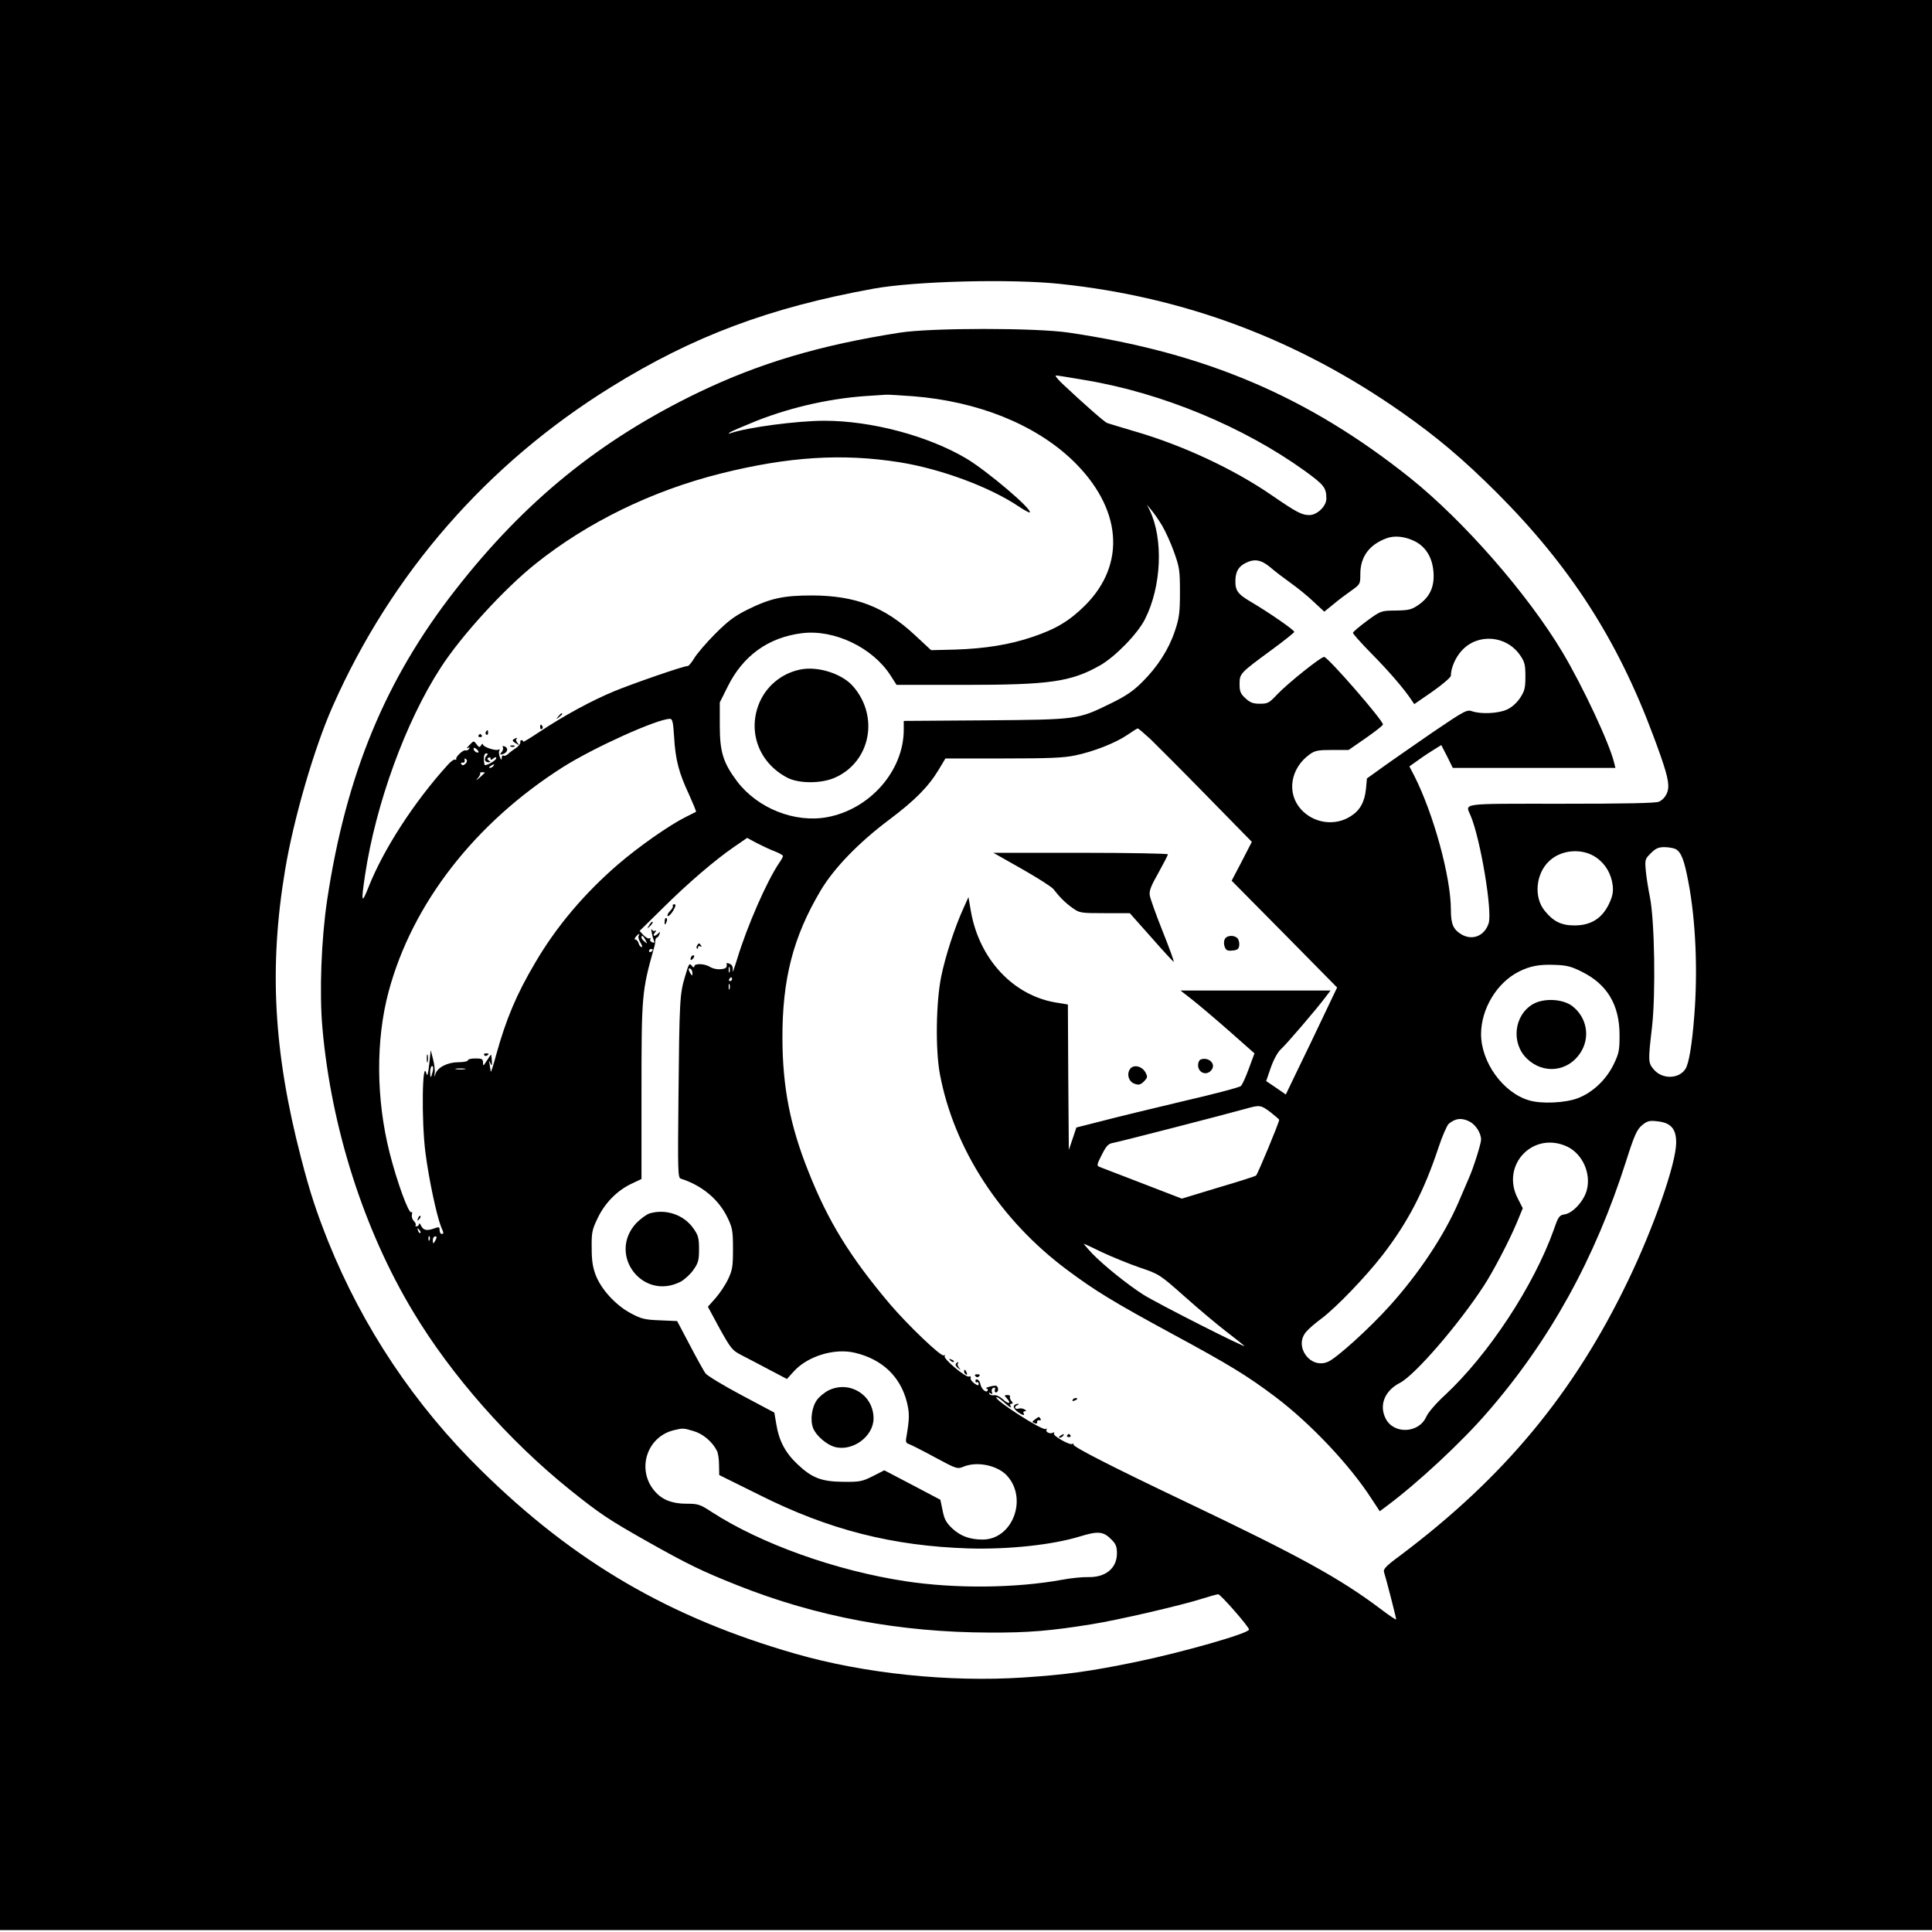 <?xml version="1.0" standalone="no"?>
<!DOCTYPE svg PUBLIC "-//W3C//DTD SVG 20010904//EN"
 "http://www.w3.org/TR/2001/REC-SVG-20010904/DTD/svg10.dtd">
<svg version="1.0" xmlns="http://www.w3.org/2000/svg"
 width="1024pt" height="1024pt" viewBox="0 1 1024 1024"
 preserveAspectRatio="xMidYMid meet">

<g transform="translate(0,1024) scale(0.1,-0.1)"
fill="#000000" stroke="none">
<path d="M0 5120 l0 -5120 5120 0 5120 0 0 5120 0 5120 -5120 0 -5120 0 0
-5120z m5621 3605 c660 -70 1257 -294 1808 -680 188 -132 323 -246 502 -424
390 -390 642 -781 832 -1291 64 -171 82 -234 79 -275 -2 -31 -22 -62 -49 -74
-16 -8 -177 -11 -518 -11 -545 0 -509 5 -480 -64 52 -124 116 -507 95 -570
-22 -68 -89 -94 -148 -56 -40 25 -52 54 -52 128 0 173 -92 510 -195 712 l-25
48 48 34 c26 19 64 44 84 56 l37 23 31 -60 30 -61 431 0 431 0 -7 28 c-25 104
-166 404 -273 584 -186 311 -523 696 -807 924 -541 432 -1085 664 -1810 771
-174 26 -729 26 -895 0 -423 -66 -743 -161 -1068 -317 -522 -252 -920 -575
-1287 -1045 -372 -475 -581 -981 -681 -1645 -31 -207 -42 -491 -25 -680 47
-529 220 -1070 481 -1503 202 -337 509 -685 833 -945 156 -125 204 -157 402
-269 220 -124 294 -160 485 -236 417 -166 859 -249 1335 -250 203 -1 324 9
540 44 139 22 475 100 585 135 41 13 80 24 87 24 12 0 163 -172 163 -187 0
-20 -350 -120 -601 -172 -244 -50 -367 -67 -594 -82 -396 -26 -845 21 -1210
126 -665 191 -1170 485 -1663 970 -354 347 -629 759 -813 1216 -63 159 -96
258 -144 444 -145 559 -170 1009 -84 1524 45 271 155 649 253 869 311 702 817
1283 1474 1690 435 270 841 422 1392 522 219 40 730 53 991 25z m133 -510
c406 -68 837 -247 1162 -481 102 -74 114 -89 114 -147 0 -40 -49 -87 -90 -87
-40 0 -67 14 -198 104 -203 140 -475 267 -732 341 -69 20 -132 40 -142 43 -15
6 -121 99 -238 209 -25 24 -40 43 -33 43 6 0 77 -11 157 -25z m-916 -85 c343
-27 646 -148 846 -339 262 -252 288 -550 66 -771 -82 -81 -153 -124 -278 -166
-121 -41 -251 -62 -412 -67 l-125 -3 -86 80 c-161 150 -314 209 -544 210 -154
0 -222 -15 -345 -76 -68 -34 -102 -60 -170 -128 -47 -47 -96 -105 -110 -128
-14 -23 -29 -42 -35 -42 -23 0 -288 -92 -388 -133 -121 -50 -270 -131 -399
-217 -48 -32 -86 -55 -85 -51 1 3 -2 7 -8 8 -5 1 -9 -4 -7 -11 1 -8 -10 -22
-25 -32 -16 -10 -34 -24 -41 -31 -8 -7 -18 -11 -23 -8 -5 4 -9 -2 -10 -12 0
-14 -2 -13 -10 5 -5 13 -6 29 -2 34 3 6 2 8 -4 5 -14 -9 -83 14 -83 27 0 6 -5
4 -10 -4 -8 -13 -11 -12 -24 5 -15 20 -15 20 -38 -4 -13 -13 -17 -20 -9 -16
10 6 12 4 7 -4 -4 -7 -13 -10 -19 -8 -12 4 -53 -34 -49 -46 1 -5 -1 -6 -6 -3
-5 3 -22 -9 -38 -27 -179 -197 -341 -448 -420 -647 -38 -96 -41 -84 -19 63 57
377 215 812 400 1097 109 170 339 421 505 553 274 219 616 386 979 477 359 90
646 108 949 60 219 -35 478 -131 631 -234 30 -20 56 -34 59 -32 15 16 -227
221 -338 287 -202 119 -501 199 -751 199 -142 0 -407 -35 -494 -65 -16 -6 -17
-5 -5 4 8 6 72 33 141 61 191 75 404 122 609 133 30 2 64 4 75 5 11 1 75 -3
143 -8z m1321 -685 c18 -30 47 -94 64 -142 29 -81 31 -98 31 -213 0 -108 -4
-136 -27 -205 -33 -98 -92 -190 -174 -271 -47 -47 -87 -74 -165 -112 -176 -86
-172 -86 -665 -90 l-433 -3 0 -47 c0 -217 -179 -421 -405 -463 -172 -32 -368
46 -477 188 -75 100 -93 156 -93 299 l0 121 42 84 c81 164 216 261 394 283
171 21 374 -76 469 -224 l32 -50 357 0 c456 0 567 16 721 103 80 45 201 169
239 246 87 172 98 423 25 576 l-15 30 23 -28 c13 -15 39 -52 57 -82z m1342
-85 c58 -30 92 -88 97 -165 5 -77 -20 -130 -81 -172 -35 -24 -50 -28 -119 -29
-79 -1 -79 -1 -153 -55 -40 -30 -74 -58 -74 -63 -1 -5 44 -55 98 -110 91 -92
173 -187 212 -246 l15 -22 97 67 c54 38 97 75 97 84 0 40 24 96 57 132 85 94
237 82 310 -24 24 -35 28 -50 28 -112 0 -62 -4 -77 -28 -114 -18 -27 -44 -50
-70 -62 -47 -21 -137 -25 -184 -9 -28 10 -39 4 -209 -111 -98 -68 -217 -150
-264 -184 l-85 -61 -5 -55 c-7 -69 -31 -113 -79 -144 -83 -55 -197 -40 -265
35 -78 86 -57 218 46 292 28 20 45 23 119 23 l87 0 91 63 c50 35 91 67 91 72
0 22 -283 348 -311 358 -13 5 -193 -139 -250 -199 -42 -45 -50 -49 -91 -49
-37 0 -52 6 -77 29 -26 24 -31 36 -31 75 0 56 2 58 168 180 67 49 122 93 122
97 0 10 -141 107 -230 159 -71 42 -84 60 -82 118 2 43 17 69 52 87 48 25 84
19 133 -22 24 -21 73 -58 108 -83 35 -25 90 -69 121 -99 l57 -53 48 39 c26 22
69 54 96 73 46 33 47 34 47 87 0 92 47 156 139 190 43 16 99 10 152 -17z
m-3928 -1037 c7 -120 25 -189 79 -304 22 -49 39 -90 37 -92 -2 -1 -26 -13 -54
-27 -88 -44 -247 -155 -361 -253 -177 -153 -326 -329 -437 -519 -100 -169
-154 -298 -207 -488 -15 -58 -29 -98 -29 -90 -1 8 -4 26 -6 40 -5 22 -4 22 4
5 8 -17 9 -15 8 12 -1 18 -3 33 -5 33 -1 0 -11 -15 -22 -32 -18 -29 -20 -30
-20 -10 0 19 -5 22 -40 22 -22 0 -40 -4 -40 -10 0 -5 -22 -10 -50 -10 -57 0
-111 -27 -122 -62 -7 -20 -7 -20 -4 4 2 15 -2 49 -9 75 l-12 47 -8 -74 c-6
-54 -10 -68 -15 -50 -22 86 -27 -251 -5 -420 18 -140 59 -332 83 -393 15 -34
15 -37 2 -37 -5 0 -10 9 -10 20 0 17 -3 18 -26 10 -40 -15 -60 -12 -72 13 -6
12 -11 16 -11 10 -1 -7 -6 -13 -13 -13 -6 0 -9 3 -5 6 3 4 -1 13 -9 22 -9 8
-13 23 -11 34 3 10 2 16 -3 13 -14 -9 -76 161 -115 315 -72 285 -74 599 -5
855 125 466 458 894 925 1190 165 104 497 254 566 255 13 0 17 -17 22 -97z
m2524 -10 c33 -32 168 -167 299 -301 l239 -244 -53 -103 -54 -103 280 -283
279 -283 -72 -151 c-39 -82 -100 -210 -136 -283 l-64 -133 -52 36 -52 35 25
73 c16 44 37 82 54 97 29 26 184 207 234 273 l28 37 -398 0 -397 0 59 -46 c32
-25 121 -100 196 -166 l137 -121 -30 -81 c-16 -44 -35 -86 -42 -92 -6 -7 -147
-44 -312 -82 -165 -39 -358 -86 -430 -105 l-130 -33 -20 -60 -20 -59 -3 385
-2 386 -67 11 c-225 39 -403 231 -447 483 l-13 75 -27 -60 c-46 -101 -95 -252
-117 -359 -28 -135 -32 -389 -7 -521 75 -395 319 -771 673 -1035 150 -112 249
-172 551 -336 309 -167 404 -225 554 -338 183 -138 393 -359 509 -539 l44 -67
36 27 c163 121 398 339 535 498 331 381 571 816 735 1332 44 138 57 166 84
189 27 22 38 26 80 21 73 -7 102 -40 101 -115 -1 -111 -120 -451 -257 -734
-285 -592 -655 -1038 -1201 -1449 -83 -61 -96 -76 -90 -93 10 -30 64 -240 64
-249 0 -4 -35 19 -77 51 -218 165 -434 284 -1043 574 -380 181 -590 288 -590
301 0 6 -3 8 -6 4 -11 -10 -105 43 -98 55 4 6 3 8 -4 5 -15 -10 -43 3 -35 16
3 6 1 7 -5 3 -17 -10 -274 155 -261 168 3 3 20 -8 38 -24 33 -30 47 -38 36
-20 -3 6 -1 10 6 10 9 0 9 4 -1 15 -6 8 -9 18 -7 22 3 5 -3 9 -13 9 -18 0 -18
-2 -3 -18 26 -29 8 -32 -22 -4 -14 13 -35 23 -45 21 -11 -2 -23 1 -26 7 -5 7
-2 8 6 3 10 -6 12 -4 7 8 -3 8 0 18 8 21 9 3 12 0 8 -10 -3 -7 0 -14 6 -14 13
0 15 26 3 34 -5 3 -22 1 -38 -4 -16 -4 -23 -9 -16 -9 7 -1 10 -6 6 -12 -8 -14
-34 11 -38 36 -3 21 -26 34 -26 15 0 -6 4 -9 8 -6 5 3 9 -1 9 -9 0 -10 -5 -10
-23 3 -13 9 -22 22 -19 29 2 7 -2 10 -9 7 -17 -7 -138 95 -129 108 3 7 1 8 -5
4 -14 -8 -191 161 -287 274 -210 249 -326 437 -430 700 -97 242 -137 447 -138
705 -1 314 56 538 202 784 71 120 203 256 366 378 133 100 205 172 260 263
l36 60 305 0 c239 0 321 3 382 16 98 20 217 67 279 110 26 18 50 33 53 33 3 1
33 -25 67 -56z m-3561 -70 c-7 -7 -26 7 -26 19 0 6 6 6 15 -2 9 -7 13 -15 11
-17z m44 -17 c-16 -16 -12 -36 8 -36 13 0 14 2 3 9 -9 6 -10 11 -2 15 6 4 11
2 11 -5 0 -8 4 -8 15 1 10 8 15 9 15 1 0 -12 -59 -45 -62 -34 -7 35 -3 60 9
60 9 0 10 -4 3 -11z m-106 -25 c3 -5 -1 -14 -8 -20 -10 -9 -16 -9 -21 -1 -4 6
-1 9 7 8 7 -2 12 3 11 10 -3 14 3 16 11 3z m141 -31 c-3 -5 -12 -10 -18 -10
-7 0 -6 4 3 10 19 12 23 12 15 0z m-45 -35 c0 -1 -12 -12 -27 -26 -20 -17 -23
-18 -10 -3 9 11 15 23 12 26 -3 2 2 5 10 5 8 0 15 -1 15 -2z m1538 -418 c23
-9 42 -20 42 -24 0 -5 -9 -21 -21 -38 -65 -96 -169 -334 -221 -505 -16 -52
-27 -82 -25 -67 3 20 -1 31 -14 38 -11 5 -19 6 -18 2 4 -22 -4 -28 -33 -30
-18 -2 -42 4 -55 12 -27 18 -83 20 -83 3 -1 -8 -6 -6 -14 4 -12 16 -16 9 -35
-57 -28 -93 -30 -123 -35 -643 -4 -390 -3 -424 12 -429 114 -36 204 -112 250
-211 24 -50 27 -69 27 -162 0 -92 -3 -112 -26 -160 -14 -30 -44 -75 -67 -101
l-40 -45 62 -115 c58 -104 67 -116 111 -139 27 -14 93 -48 147 -77 l99 -52 36
40 c73 81 216 125 324 99 144 -34 240 -125 275 -259 15 -61 15 -88 -2 -188 -5
-25 -2 -32 14 -37 11 -4 73 -35 137 -70 115 -62 119 -63 151 -50 72 30 180 8
231 -47 112 -122 30 -339 -129 -339 -67 0 -117 18 -161 59 -32 31 -42 48 -51
95 l-12 57 -148 78 -149 78 -61 -31 c-56 -28 -69 -31 -156 -30 -115 1 -166 20
-243 93 -64 60 -98 124 -112 210 l-11 64 -173 92 c-96 51 -182 103 -192 116
-9 13 -47 81 -83 150 l-67 127 -92 4 c-81 3 -99 8 -155 38 -78 42 -154 124
-184 200 -16 41 -22 78 -22 145 -1 81 2 97 31 157 38 81 103 147 178 183 l55
26 0 462 c0 515 2 533 66 762 4 11 7 28 7 38 1 9 4 17 8 17 4 0 10 8 14 18 5
14 4 15 -6 5 -19 -19 -34 -16 -18 4 8 9 9 14 2 10 -6 -4 -14 -1 -17 5 -9 18 0
-33 9 -55 6 -13 4 -16 -9 -11 -9 3 -13 11 -9 17 3 5 2 7 -4 4 -6 -4 -20 4 -32
16 l-21 23 123 121 c135 134 278 256 380 326 l67 46 52 -28 c29 -15 72 -35 96
-44z m4773 13 c30 -17 46 -58 68 -176 39 -204 50 -471 31 -709 -12 -155 -29
-254 -47 -281 -35 -54 -123 -55 -167 -3 -31 36 -31 44 -10 225 20 175 14 564
-11 689 -9 44 -19 107 -22 141 -5 58 -4 61 27 92 25 25 40 32 71 32 22 0 49
-5 60 -10z m-419 -46 c48 -34 79 -87 86 -149 3 -35 -1 -57 -22 -100 -37 -74
-95 -110 -181 -110 -70 0 -112 21 -158 78 -59 72 -47 198 25 264 65 61 176 69
250 17z m-5077 -414 c-4 -6 1 -22 9 -35 9 -14 12 -25 7 -25 -5 0 -13 9 -16 20
-3 11 -11 20 -17 20 -6 0 -6 6 2 15 14 17 24 20 15 5z m36 -22 c11 -21 11 -22
-4 -9 -10 7 -17 17 -17 22 0 15 9 10 21 -13z m39 -52 c0 -3 -4 -8 -10 -11 -5
-3 -10 -1 -10 4 0 6 5 11 10 11 6 0 10 -2 10 -4z m4923 -116 c135 -66 201
-176 201 -336 0 -82 -3 -97 -32 -157 -40 -81 -111 -148 -190 -178 -66 -25
-192 -31 -258 -11 -137 40 -254 202 -254 351 0 133 83 272 200 331 60 30 107
39 190 36 62 -2 88 -8 143 -36z m-4516 -2 c-3 -7 -5 -2 -5 12 0 14 2 19 5 13
2 -7 2 -19 0 -25z m-197 -6 c0 -15 -2 -15 -10 -2 -13 20 -13 33 0 25 6 -3 10
-14 10 -23z m210 -32 c0 -5 -5 -10 -11 -10 -5 0 -7 5 -4 10 3 6 8 10 11 10 2
0 4 -4 4 -10z m-13 -52 c-3 -7 -5 -2 -5 12 0 14 2 19 5 13 2 -7 2 -19 0 -25z
m-1573 -435 c-10 -40 -14 -41 -14 -5 0 18 5 32 10 32 6 0 8 -11 4 -27z m169
10 c-13 -2 -33 -2 -45 0 -13 2 -3 4 22 4 25 0 35 -2 23 -4z m4271 -228 c25
-20 46 -38 46 -40 0 -14 -115 -291 -123 -296 -6 -4 -96 -33 -202 -64 l-191
-58 -210 81 c-115 44 -217 84 -226 87 -16 6 -15 12 12 65 25 49 34 58 62 63
30 5 577 146 703 181 72 20 77 20 129 -19z m1056 -50 c32 -17 60 -61 60 -95 0
-22 -41 -152 -65 -205 -7 -16 -32 -74 -55 -128 -75 -174 -209 -376 -364 -548
-106 -118 -282 -278 -328 -297 -93 -40 -182 82 -115 159 12 15 49 47 82 71 79
60 233 220 323 336 134 174 219 337 296 569 20 61 45 117 54 126 35 30 70 34
112 12z m520 -134 c79 -40 124 -142 100 -230 -15 -56 -72 -119 -115 -127 -31
-5 -35 -11 -59 -80 -106 -298 -346 -663 -577 -878 -48 -44 -90 -93 -100 -116
-39 -87 -171 -93 -214 -10 -37 71 -7 148 74 190 79 40 310 307 445 514 51 78
137 243 176 337 l31 75 -25 49 c-96 180 82 365 264 276z m-6082 -456 c-3 -3
-9 2 -12 12 -6 14 -5 15 5 6 7 -7 10 -15 7 -18z m49 -37 c-3 -8 -6 -5 -6 6 -1
11 2 17 5 13 3 -3 4 -12 1 -19z m32 0 c-5 -10 -11 -18 -12 -18 -2 0 -3 8 -3
18 0 10 6 19 13 19 8 0 9 -6 2 -19z m3536 -67 c50 -23 137 -59 195 -79 104
-35 107 -37 240 -155 74 -66 173 -149 220 -185 47 -36 90 -70 95 -75 23 -21
-459 223 -535 271 -83 53 -208 153 -270 217 -30 32 -50 56 -45 53 6 -2 51 -23
100 -47z m-2169 -946 c49 -14 99 -56 123 -103 7 -12 12 -46 12 -76 l1 -54 212
-105 c370 -186 707 -271 1111 -284 212 -6 443 19 587 63 98 30 126 28 169 -16
23 -23 29 -37 29 -73 0 -79 -60 -128 -152 -126 -29 1 -91 -5 -138 -14 -248
-45 -566 -48 -830 -8 -369 56 -766 198 -1026 366 -64 42 -74 45 -137 45 -73 0
-125 20 -163 62 -103 113 -49 293 99 328 47 11 49 11 103 -5z"/>
<path d="M2959 6433 c-13 -16 -12 -17 4 -4 9 7 17 15 17 17 0 8 -8 3 -21 -13z"/>
<path d="M2863 6375 c0 -8 4 -12 9 -9 5 3 6 10 3 15 -9 13 -12 11 -12 -6z"/>
<path d="M2575 6351 c-3 -5 -2 -12 3 -15 5 -3 9 1 9 9 0 17 -3 19 -12 6z"/>
<path d="M2536 6332 c-3 -5 1 -9 9 -9 8 0 12 4 9 9 -3 4 -7 8 -9 8 -2 0 -6 -4
-9 -8z"/>
<path d="M2723 6312 c-9 -5 -6 -12 10 -21 19 -13 21 -12 10 1 -7 8 -10 18 -6
21 9 9 1 8 -14 -1z"/>
<path d="M2665 6269 c4 -5 1 -17 -6 -25 -10 -12 -10 -15 2 -12 29 6 37 33 13
42 -9 3 -12 2 -9 -5z"/>
<path d="M2708 6273 c7 -3 16 -2 19 1 4 3 -2 6 -13 5 -11 0 -14 -3 -6 -6z"/>
<path d="M4240 6681 c-101 -21 -184 -92 -220 -188 -56 -150 7 -309 153 -385
61 -32 182 -32 254 1 187 84 234 324 94 484 -59 67 -188 108 -281 88z"/>
<path d="M2262 4620 c0 -19 2 -27 5 -17 2 9 2 25 0 35 -3 9 -5 1 -5 -18z"/>
<path d="M2566 4638 c3 -5 10 -6 15 -3 13 9 11 12 -6 12 -8 0 -12 -4 -9 -9z"/>
<path d="M2216 3773 c-6 -14 -5 -15 5 -6 7 7 10 15 7 18 -3 3 -9 -2 -12 -12z"/>
<path d="M5415 5625 c83 -47 158 -95 168 -107 34 -44 62 -72 101 -100 38 -27
42 -28 172 -28 l132 0 113 -127 c62 -71 116 -129 120 -131 4 -2 -22 70 -58
160 -36 90 -67 177 -69 193 -4 23 7 51 46 119 27 49 50 93 50 98 0 4 -208 8
-462 8 l-463 0 150 -85z"/>
<path d="M6492 5253 c-6 -11 -6 -28 -1 -41 7 -19 15 -23 41 -20 26 2 34 8 36
26 2 13 -2 30 -8 38 -17 19 -57 18 -68 -3z"/>
<path d="M6363 4614 c-7 -3 -13 -16 -13 -29 0 -44 50 -60 74 -22 20 32 -22 67
-61 51z"/>
<path d="M5991 4566 c-21 -26 -10 -69 22 -80 23 -8 31 -6 50 12 20 21 21 24 7
50 -18 31 -60 41 -79 18z"/>
<path d="M5037 3019 c7 -7 15 -10 18 -7 3 3 -2 9 -12 12 -14 6 -15 5 -6 -5z"/>
<path d="M5066 3001 c-3 -5 2 -15 12 -22 15 -12 16 -12 5 2 -7 9 -10 19 -6 22
3 4 4 7 0 7 -3 0 -8 -4 -11 -9z"/>
<path d="M5110 2961 c0 -6 4 -13 10 -16 6 -3 7 1 4 9 -7 18 -14 21 -14 7z"/>
<path d="M5170 2936 c7 -7 13 -7 20 0 6 6 3 10 -10 10 -13 0 -16 -4 -10 -10z"/>
<path d="M5685 2810 c-3 -6 1 -7 9 -4 18 7 21 14 7 14 -6 0 -13 -4 -16 -10z"/>
<path d="M5374 2779 c-4 -7 4 -20 17 -30 26 -20 44 -25 34 -9 -3 6 0 10 7 10
9 0 9 3 -2 10 -8 5 -23 7 -32 4 -20 -6 -25 12 -5 19 9 4 9 6 0 6 -6 1 -15 -4
-19 -10z"/>
<path d="M5486 2707 c-17 -12 -17 -14 -3 -20 10 -4 16 -2 14 6 -1 7 4 11 11 9
8 -1 11 2 7 8 -8 13 -8 13 -29 -3z"/>
<path d="M5620 2620 c-9 -6 -10 -10 -3 -10 6 0 15 5 18 10 8 12 4 12 -15 0z"/>
<path d="M5656 2622 c-3 -5 1 -9 9 -9 8 0 12 4 9 9 -3 4 -7 8 -9 8 -2 0 -6 -4
-9 -8z"/>
<path d="M3566 5429 c3 -5 -4 -17 -15 -28 -11 -11 -16 -23 -12 -26 5 -3 18 10
29 28 14 25 16 34 6 34 -7 0 -11 -4 -8 -8z"/>
<path d="M3523 5349 c-2 -23 3 -25 10 -4 4 8 3 16 -1 19 -4 3 -9 -4 -9 -15z"/>
<path d="M3441 5327 c-13 -21 -12 -21 5 -5 10 10 16 20 13 22 -3 3 -11 -5 -18
-17z"/>
<path d="M3695 5219 c-4 -6 -4 -13 -1 -16 3 -4 6 -1 6 6 0 7 5 9 12 5 7 -4 8
-3 4 4 -9 15 -13 15 -21 1z"/>
<path d="M3667 5163 c-4 -3 -7 -11 -7 -17 0 -6 5 -5 12 2 6 6 9 14 7 17 -3 3
-9 2 -12 -2z"/>
<path d="M3444 3799 c-17 -5 -49 -29 -72 -52 -153 -167 34 -414 236 -310 20
11 51 39 67 62 26 37 30 51 30 110 0 58 -4 74 -29 109 -50 73 -146 106 -232
81z"/>
<path d="M4394 2862 c-23 -11 -51 -34 -64 -52 -28 -39 -37 -109 -20 -150 16
-40 71 -87 114 -99 95 -26 206 56 206 151 0 123 -124 202 -236 150z"/>
<path d="M8125 4908 c-101 -59 -117 -207 -32 -289 87 -84 217 -70 283 30 54
82 36 188 -43 249 -51 38 -150 43 -208 10z"/>
</g>
</svg>
